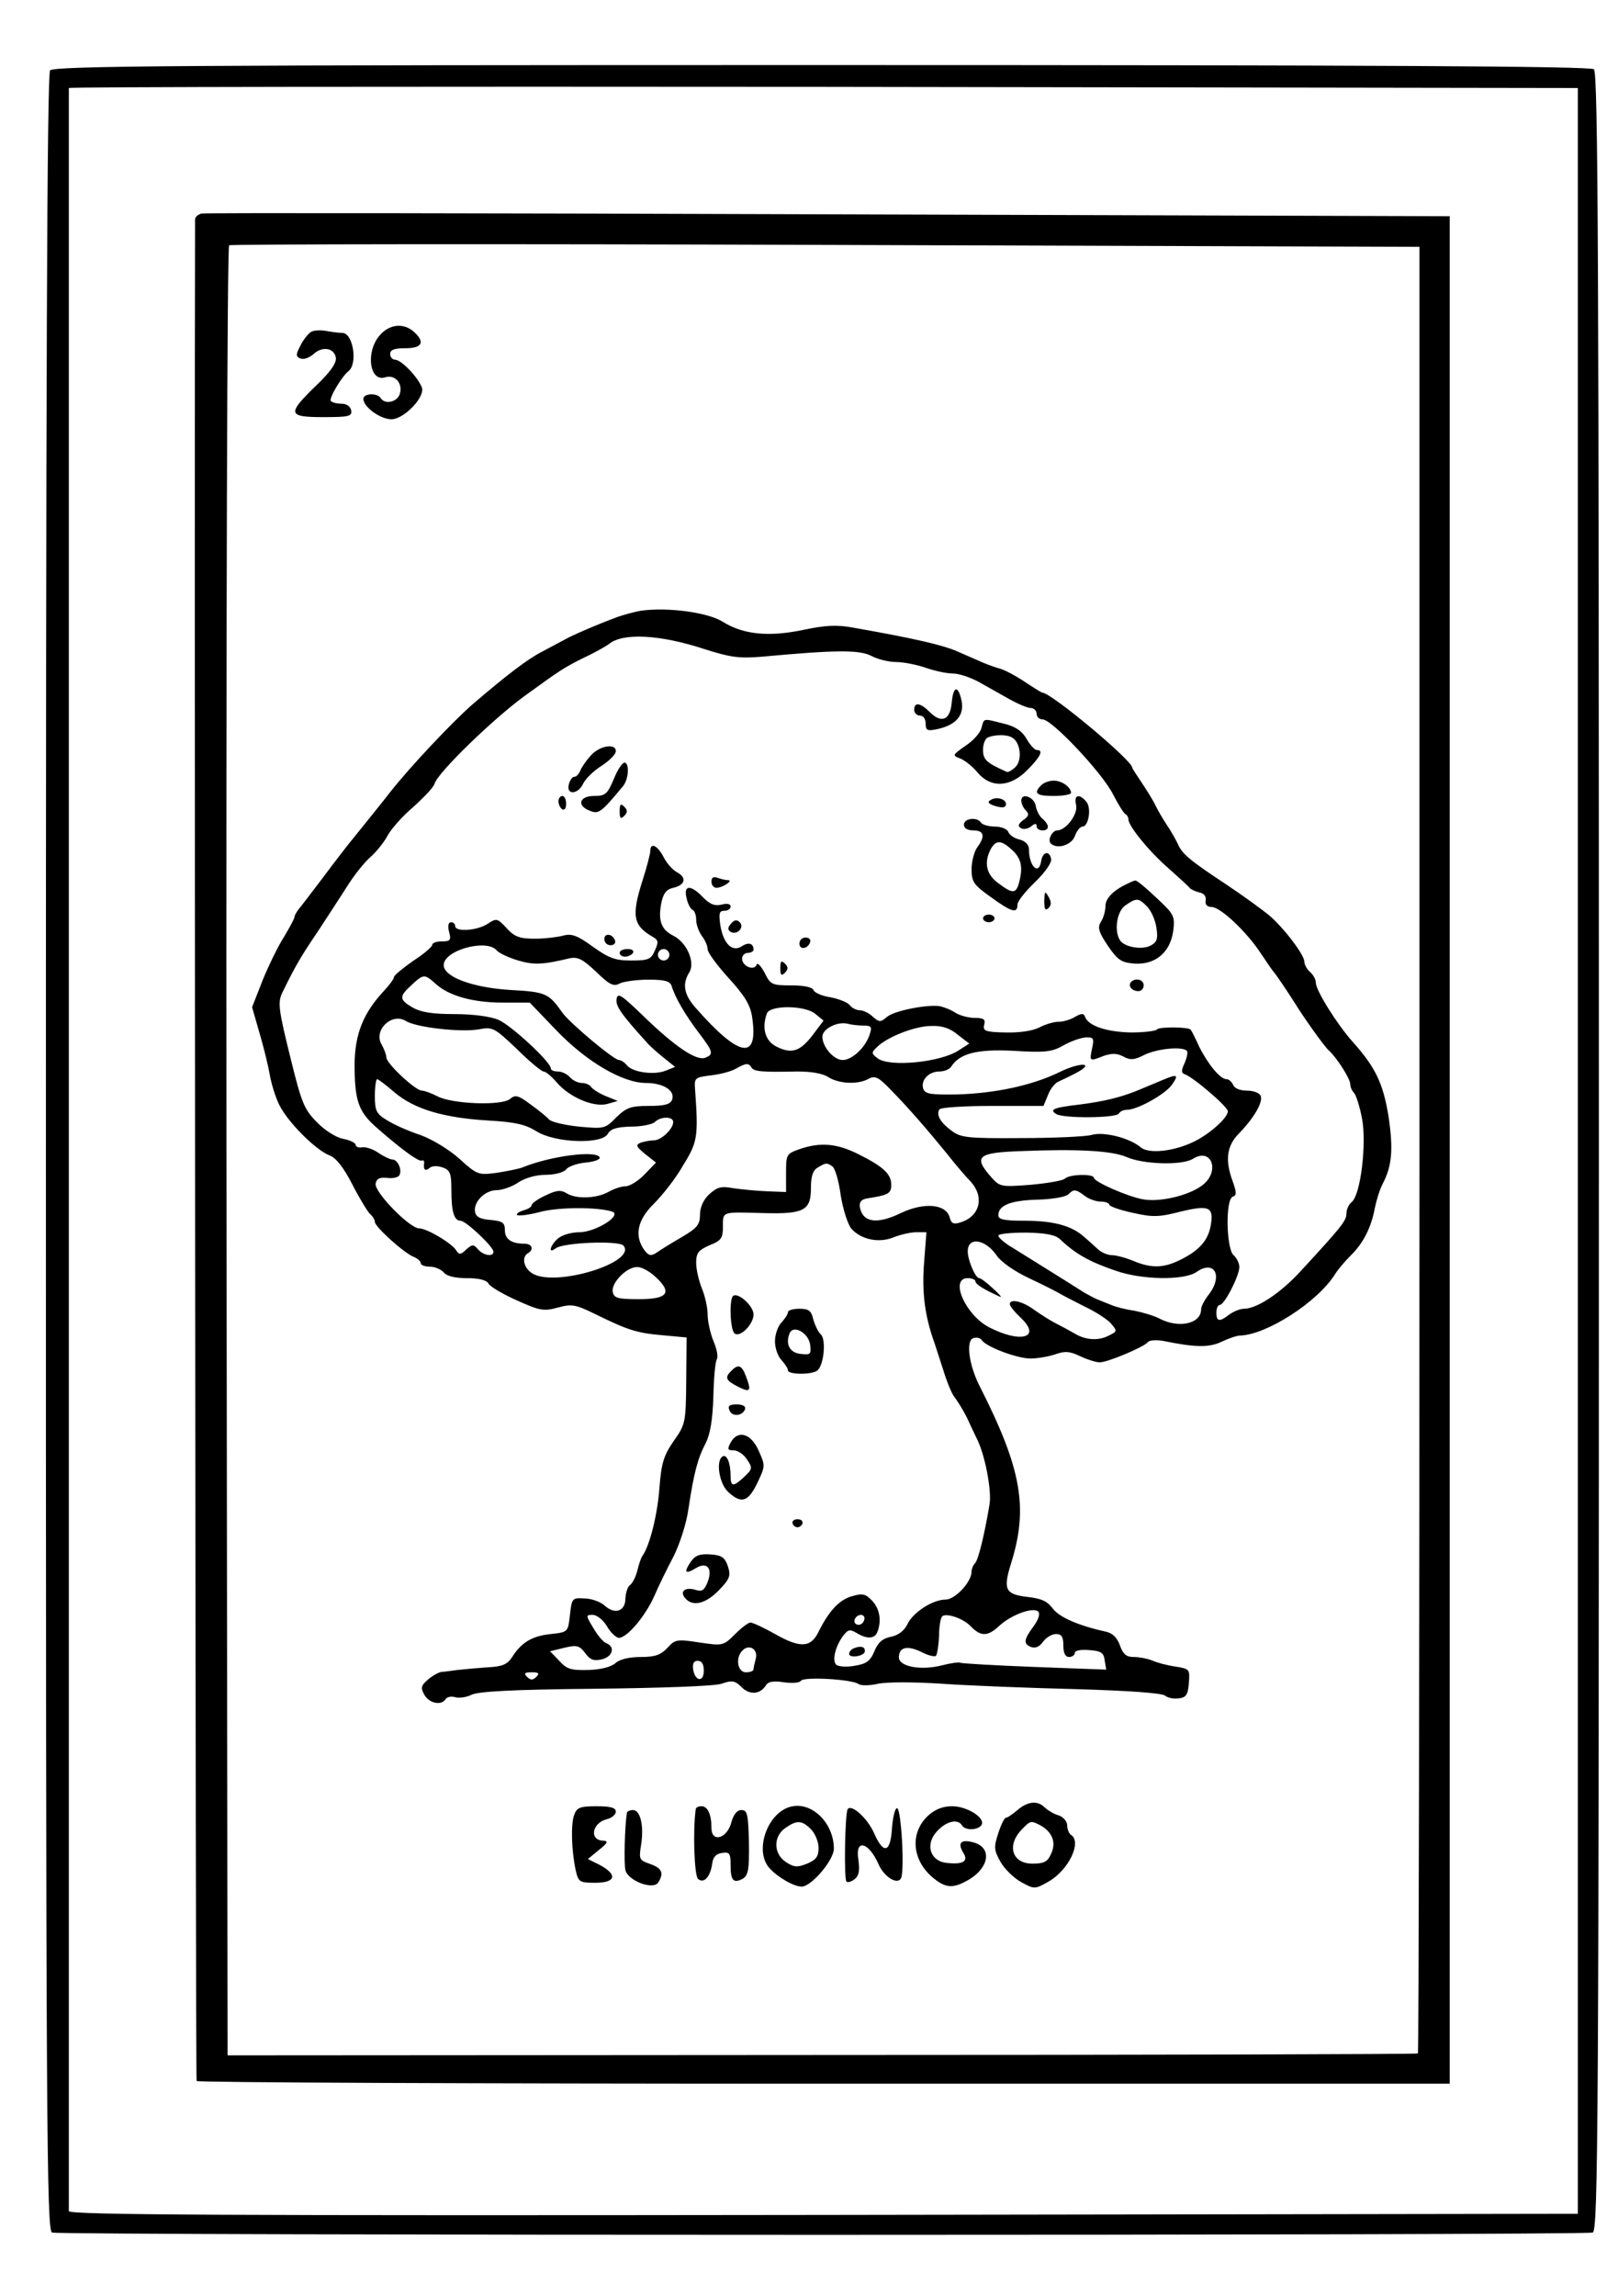 <?xml version="1.0" standalone="no"?>
<!DOCTYPE svg PUBLIC "-//W3C//DTD SVG 20010904//EN"
 "http://www.w3.org/TR/2001/REC-SVG-20010904/DTD/svg10.dtd">
<svg version="1.0" xmlns="http://www.w3.org/2000/svg"
 width="423pt" height="600pt" viewBox="0 0 423 600"
 preserveAspectRatio="xMidYMid meet">
<g transform="translate(0,600) scale(0.1,-0.1)"
fill="#000000" stroke="none">
<path d="M131 5816 c-8 -9 -11 -784 -11 -2828 0 -2553 2 -2816 16 -2822 20 -8
4008 -8 4028 0 14 6 16 269 16 2824 0 2338 -2 2819 -13 2829 -10 8 -567 11
-2019 11 -1660 0 -2008 -2 -2017 -14z m3994 -2823 l0 -2778 -1972 -3 c-1575
-2 -1973 0 -1973 10 0 11 0 5532 0 5548 0 3 888 4 1972 3 l1973 -3 0 -2777z"/>
<path d="M527 5442 c-9 -2 -17 -9 -17 -15 -2 -550 1 -4861 4 -4865 2 -4 740
-7 1640 -7 l1636 0 0 2440 0 2440 -1623 5 c-893 3 -1631 4 -1640 2z m3184
-2446 c0 -1297 -2 -2360 -4 -2362 -2 -2 -703 -4 -1558 -4 l-1554 -1 -3 2363
c-1 1404 2 2364 7 2367 5 3 707 4 1560 1 l1552 -5 0 -2359z"/>
<path d="M993 5124 c-38 -43 -27 -123 14 -110 26 8 47 -16 38 -44 -7 -21 -39
-28 -50 -10 -9 14 -45 12 -45 -2 0 -24 53 -59 80 -53 35 8 81 60 73 82 -9 26
-54 73 -70 73 -7 0 -13 7 -13 15 0 11 11 15 40 15 44 0 52 16 22 43 -27 24
-64 20 -89 -9z"/>
<path d="M812 5132 c-7 -5 -20 -21 -27 -36 -12 -23 -12 -28 1 -33 8 -3 23 2
34 12 23 21 54 16 58 -10 2 -14 -15 -38 -53 -74 -75 -73 -73 -81 21 -81 66 0
75 2 72 18 -2 10 -12 17 -25 17 -12 0 -24 3 -28 7 -6 6 28 64 46 78 25 20 12
100 -16 100 -7 0 -25 2 -41 5 -16 3 -35 2 -42 -3z"/>
<path d="M1675 4404 c-16 -3 -43 -10 -60 -16 -49 -18 -119 -48 -138 -59 -10
-5 -37 -20 -60 -32 -37 -19 -90 -59 -181 -137 -54 -47 -165 -165 -216 -230
-28 -36 -68 -85 -88 -110 -20 -24 -60 -76 -89 -115 -29 -38 -57 -75 -63 -82
-5 -7 -10 -15 -10 -19 0 -4 -13 -28 -28 -53 -16 -25 -41 -77 -56 -114 l-27
-69 19 -66 c11 -37 23 -86 27 -109 4 -24 15 -60 25 -80 22 -45 95 -118 131
-132 17 -6 37 -31 60 -76 19 -37 40 -71 46 -77 7 -6 13 -15 13 -21 0 -13 79
-84 103 -92 9 -4 17 -11 17 -16 0 -5 11 -9 24 -9 13 0 29 -7 36 -15 8 -10 30
-15 61 -15 31 0 51 -5 56 -14 4 -8 38 -28 74 -44 60 -27 70 -29 107 -19 36 10
47 8 94 -15 90 -44 111 -51 178 -57 l65 -6 -1 -113 c-1 -110 -2 -114 -33 -158
-26 -38 -32 -57 -37 -122 -5 -69 -25 -150 -44 -177 -4 -5 -10 -23 -14 -40 -4
-16 -13 -33 -19 -37 -6 -4 -11 -19 -12 -35 0 -34 -28 -43 -55 -18 -10 9 -34
18 -52 18 -32 2 -33 1 -38 -43 -5 -45 -5 -45 -50 -50 -49 -5 -77 -22 -101 -60
-13 -20 -26 -25 -65 -27 -27 -2 -62 -5 -79 -7 -16 -2 -35 -5 -41 -5 -7 -1 -22
-9 -34 -19 -19 -16 -21 -22 -11 -40 12 -23 45 -30 56 -12 4 6 15 8 25 5 11 -3
30 0 42 6 17 9 106 14 322 16 179 2 313 7 332 13 28 10 36 8 53 -9 21 -21 49
-19 64 6 6 9 20 11 46 7 22 -3 41 -2 45 4 7 11 135 4 151 -9 6 -4 29 -4 50 1
24 5 93 5 170 0 72 -5 228 -11 349 -14 136 -4 223 -10 232 -17 7 -6 23 -9 36
-7 19 2 24 10 26 40 3 36 2 37 -35 43 -21 3 -48 10 -61 16 -13 5 -34 9 -48 9
-19 0 -28 7 -36 30 -7 20 -19 32 -36 36 -73 16 -123 38 -140 61 -14 19 -30 26
-66 30 -58 7 -64 19 -43 87 46 146 28 248 -83 466 -27 54 -35 116 -16 123 8 3
18 1 22 -4 10 -18 93 -49 128 -49 18 0 47 5 65 11 25 9 38 8 65 -5 19 -9 42
-16 51 -16 21 0 118 41 126 53 4 5 22 6 40 3 83 -17 120 -18 153 -2 19 9 40
16 48 16 69 2 202 87 248 160 8 13 27 35 41 49 33 32 54 74 63 123 4 20 13 50
21 65 24 46 28 89 15 176 -14 86 -34 128 -94 195 -41 46 -96 134 -96 154 0 9
-7 21 -15 28 -8 7 -15 19 -15 27 0 18 -54 89 -93 122 -16 13 -65 49 -110 79
-97 64 -116 80 -128 107 -5 11 -18 34 -29 50 -11 17 -24 39 -29 50 -5 11 -21
37 -35 58 -14 21 -26 39 -26 41 0 19 -212 196 -235 196 -2 0 -23 13 -47 29
-24 16 -54 32 -68 35 -14 4 -38 13 -55 21 -16 7 -41 18 -55 24 -38 16 -111 33
-270 61 -43 8 -73 6 -130 -6 -91 -19 -157 -12 -210 21 -39 25 -146 39 -215 29z
m166 -100 c69 -22 91 -25 152 -20 194 18 254 18 285 2 17 -9 46 -16 65 -16 19
0 54 -7 77 -15 23 -8 55 -15 71 -15 16 0 45 -10 66 -21 21 -12 57 -32 80 -45
23 -13 49 -24 57 -24 9 0 16 -7 16 -15 0 -8 7 -15 16 -15 24 0 156 -140 184
-196 14 -27 28 -50 33 -52 4 -2 7 -8 7 -13 0 -18 57 -87 106 -129 27 -24 51
-46 54 -50 3 -4 14 -9 25 -12 12 -2 19 -10 17 -21 -2 -11 4 -17 15 -17 24 0
93 -66 129 -121 16 -24 31 -46 34 -49 5 -5 34 -48 55 -81 22 -36 78 -115 89
-124 21 -19 56 -74 56 -88 0 -7 4 -17 10 -23 5 -5 15 -36 21 -68 12 -66 -4
-198 -27 -217 -8 -6 -14 -20 -14 -30 0 -19 -12 -34 -119 -150 -53 -58 -115
-99 -149 -99 -10 0 -27 -7 -38 -15 -26 -20 -34 -19 -34 5 0 11 4 20 9 20 12 0
51 76 51 99 0 10 -7 24 -15 31 -19 16 -22 146 -2 153 10 3 10 11 0 39 -21 56
-16 93 15 125 40 41 64 82 58 99 -3 8 -19 14 -36 14 -18 0 -33 6 -36 15 -4 8
-11 15 -18 15 -16 0 -48 39 -71 85 -10 22 -20 42 -22 44 -5 8 -84 8 -88 1 -3
-4 -33 -8 -67 -8 -64 1 -112 17 -121 40 -3 10 -9 11 -26 1 -11 -7 -31 -13 -43
-13 -13 0 -36 -7 -51 -15 -18 -9 -52 -14 -89 -13 -52 1 -59 4 -55 20 4 14 -1
18 -24 18 -16 0 -40 6 -52 14 -12 8 -31 15 -42 17 -36 4 -120 -13 -137 -29
-16 -14 -20 -13 -36 1 -10 10 -26 17 -34 17 -9 0 -21 6 -27 14 -6 7 -29 16
-50 20 -22 3 -41 12 -44 18 -2 8 -23 13 -58 13 -51 0 -55 2 -70 33 -10 18 -19
28 -21 21 -6 -17 -38 -4 -38 16 0 8 7 15 15 15 8 0 15 4 15 8 0 17 -13 21 -31
9 -25 -16 -48 7 -56 56 -4 30 -3 37 11 37 9 0 16 5 16 11 0 7 -9 9 -24 5 -18
-4 -30 1 -48 19 -32 34 -52 33 -43 -2 3 -16 11 -29 16 -31 5 -2 9 -14 9 -26 0
-12 7 -31 15 -42 8 -10 15 -26 15 -35 0 -8 25 -42 55 -75 41 -45 56 -69 61
-100 18 -117 -32 -109 -148 23 -30 34 -35 62 -16 92 16 26 -6 78 -42 96 -32
16 -40 40 -31 86 5 24 13 35 31 39 31 7 36 26 11 40 -12 6 -28 24 -36 40 -16
31 -35 40 -35 16 0 -7 -9 -42 -20 -76 -30 -94 -25 -119 28 -149 13 -8 14 -13
4 -35 -10 -23 -17 -26 -62 -26 -41 0 -58 6 -100 36 -41 30 -56 35 -78 29 -15
-4 -48 -8 -74 -8 -39 0 -53 5 -73 27 -25 27 -27 27 -50 12 -27 -18 -85 -22
-85 -6 0 6 -5 10 -11 10 -7 0 -9 -10 -5 -25 6 -22 3 -25 -19 -25 -14 0 -25 -4
-25 -9 0 -5 -22 -24 -50 -42 -27 -19 -50 -38 -50 -42 0 -5 -12 -21 -26 -36
-54 -58 -76 -112 -77 -191 0 -97 10 -125 58 -167 65 -57 108 -88 117 -86 4 2
7 0 7 -5 -3 -18 2 -24 14 -14 7 6 21 6 35 1 19 -7 22 -16 22 -58 0 -57 7 -81
24 -81 14 0 86 -68 86 -81 0 -14 -26 -10 -40 6 -12 14 -15 14 -31 0 -14 -14
-19 -14 -26 -3 -11 19 -77 58 -97 58 -25 0 -118 95 -114 117 2 13 11 17 30 15
14 -2 29 1 32 7 8 13 -4 41 -18 41 -6 0 -23 8 -36 17 -14 10 -33 16 -42 15
-10 -2 -18 1 -18 6 0 5 -15 13 -33 16 -19 4 -48 22 -69 44 -33 33 -40 52 -67
161 -33 133 -36 152 -22 179 31 64 49 95 90 155 25 38 60 92 78 120 18 29 45
63 61 77 16 14 36 39 45 56 9 17 38 50 66 74 28 25 54 52 57 62 9 30 154 170
235 229 95 69 104 75 161 103 26 12 53 28 60 33 36 30 133 25 249 -13z m-542
-788 c6 -7 32 -19 56 -26 41 -12 64 -11 135 6 21 4 34 -3 68 -35 35 -34 46
-40 62 -31 10 5 44 10 75 10 44 0 57 -4 61 -17 9 -30 36 -76 71 -122 38 -50
39 -56 17 -65 -23 -9 -78 28 -159 106 -60 58 -70 65 -73 48 -3 -19 11 -39 78
-113 8 -10 29 -28 45 -41 l30 -24 -25 -10 c-31 -12 -86 -4 -101 14 -6 8 -16
14 -21 14 -13 0 -129 97 -148 124 -35 50 -43 54 -135 59 -99 6 -175 34 -175
65 0 39 113 70 139 38z m451 -11 c0 -8 -7 -15 -15 -15 -8 0 -15 7 -15 15 0 8
7 15 15 15 8 0 15 -7 15 -15z m-612 -75 c34 -32 98 -50 176 -50 l71 0 70 -73
c79 -82 173 -137 234 -137 45 0 77 -20 68 -44 -5 -12 -20 -16 -61 -16 -47 0
-58 -4 -85 -30 -29 -30 -32 -30 -98 -24 -37 4 -72 12 -78 19 -5 6 -27 24 -48
39 -32 24 -40 26 -54 14 -22 -18 -151 -13 -189 7 -16 8 -34 15 -41 15 -17 0
-93 71 -93 87 0 7 -6 22 -12 33 -23 37 26 85 63 62 27 -17 143 -30 190 -22 37
7 41 5 100 -51 33 -33 65 -59 70 -59 6 0 21 -13 34 -28 33 -39 96 -66 132 -57
l28 8 -32 13 c-17 7 -34 18 -38 24 -3 5 -14 10 -24 10 -10 0 -24 7 -31 15 -7
8 -21 15 -31 15 -11 0 -19 3 -19 8 0 17 -104 113 -137 127 -21 9 -67 15 -115
15 -58 0 -88 5 -109 17 -36 21 -36 29 -3 59 31 29 34 29 62 4z m993 -79 l22
-18 -27 -36 c-34 -45 -56 -52 -96 -32 -30 15 -39 49 -25 87 9 22 99 21 126 -1z
m127 -31 c20 0 22 -4 16 -22 -10 -34 -46 -68 -71 -68 -23 0 -53 34 -53 61 0
20 38 40 65 34 11 -3 30 -5 43 -5z m246 -24 l30 -23 -28 -18 c-47 -31 -179
-44 -211 -21 -17 13 -18 15 -2 30 26 26 99 55 142 55 28 1 49 -6 69 -23z m351
-36 c-7 -34 -7 -34 31 -19 21 7 34 7 51 -2 18 -10 29 -9 56 5 34 16 98 22 110
10 3 -3 0 -18 -6 -32 -9 -19 -9 -26 0 -29 23 -8 113 -85 113 -97 0 -17 -48
-60 -90 -80 -52 -25 -117 -32 -138 -14 -28 24 -97 42 -129 32 -15 -4 -98 -8
-183 -8 -140 -1 -158 1 -182 19 -30 22 -41 42 -32 56 3 5 65 9 138 9 l134 0
12 29 c6 16 19 32 28 35 9 4 30 14 47 23 50 27 8 28 -48 0 -71 -34 -166 -54
-265 -57 -67 -1 -83 1 -88 14 -8 22 13 46 42 46 13 0 27 6 31 13 22 34 67 46
163 41 82 -5 100 -3 130 14 19 11 45 20 58 21 21 1 23 -2 17 -29z m-890 -50
c6 -10 26 -12 119 -10 37 0 67 -5 82 -15 27 -17 77 -20 105 -4 17 9 26 4 57
-28 49 -50 98 -107 147 -167 22 -28 50 -61 63 -74 36 -40 24 -90 -26 -106 -18
-6 -25 -4 -29 12 -9 36 -67 41 -128 12 -62 -30 -99 -25 -107 15 -2 13 3 20 17
23 58 9 65 13 65 36 0 28 -20 47 -86 80 -56 28 -99 32 -154 13 -34 -12 -35
-14 -35 -62 l0 -50 -50 2 c-27 1 -67 5 -88 8 -32 6 -42 3 -63 -16 -15 -14 -24
-34 -24 -53 0 -26 -7 -35 -48 -59 -26 -15 -55 -33 -65 -40 -15 -10 -21 -9 -33
7 -26 37 -18 78 26 121 22 22 57 66 76 100 38 61 40 75 31 200 -2 28 0 30 43
35 25 3 54 11 65 18 25 14 32 15 40 2z m-933 -65 c51 -43 127 -66 243 -73 71
-4 98 -10 127 -28 49 -31 171 -35 187 -7 7 13 23 18 61 19 28 0 56 6 62 12 15
15 48 15 48 0 0 -18 -31 -48 -51 -48 -9 0 -25 -3 -34 -6 -14 -6 -12 -10 12
-30 l28 -22 -30 -31 c-16 -17 -39 -31 -50 -31 -11 0 -31 -7 -45 -15 -31 -17
-84 -19 -109 -3 -15 9 -26 8 -55 -6 -20 -9 -36 -21 -36 -25 0 -5 -10 -11 -22
-14 -12 -4 -19 -9 -16 -12 3 -3 30 0 60 8 49 13 150 13 188 1 28 -9 -41 -53
-84 -54 -22 0 -47 -7 -58 -17 -20 -18 -26 -41 -5 -25 19 15 165 21 177 7 36
-43 -173 -108 -236 -74 -24 13 -32 43 -14 54 17 10 11 25 -9 25 -34 0 -51 12
-51 35 0 20 -6 24 -37 27 -27 2 -39 8 -41 21 -5 26 26 57 57 57 14 0 40 9 56
20 18 12 47 20 71 20 24 0 47 6 54 14 6 8 29 16 51 18 22 2 38 8 37 13 -6 20
-127 5 -203 -26 -11 -4 -42 -10 -68 -14 -46 -6 -50 -5 -96 37 -27 24 -71 51
-102 62 -30 10 -69 27 -86 38 -29 17 -33 25 -33 64 0 24 3 44 6 44 3 0 24 -16
46 -35z m1912 -168 c44 -20 147 -23 175 -5 50 31 72 -36 22 -71 -36 -26 -110
-43 -153 -35 -40 7 -128 46 -128 56 0 11 -64 10 -76 -2 -5 -5 -45 -12 -89 -16
-76 -6 -81 -5 -101 17 -51 57 -40 67 76 71 148 6 235 1 274 -15z m-768 -25 c7
-4 17 -38 22 -76 6 -37 19 -77 28 -87 26 -29 73 -38 111 -22 18 7 44 13 59 13
l26 0 -6 -78 c-6 -75 1 -133 22 -197 6 -16 18 -55 28 -85 9 -30 22 -61 28 -69
13 -17 33 -51 41 -71 4 -8 12 -26 19 -40 21 -41 39 -135 33 -171 -13 -78 -29
-145 -38 -154 -5 -5 -9 -15 -9 -22 0 -27 -43 -73 -68 -73 -34 0 -86 -34 -100
-65 -8 -16 -23 -28 -42 -32 -22 -4 -35 -15 -44 -38 -11 -26 -21 -33 -52 -38
-21 -4 -43 -2 -48 3 -11 11 -2 48 18 75 13 17 18 18 35 8 28 -17 48 -16 55 3
11 29 6 60 -14 81 -17 18 -25 20 -52 12 -33 -9 -60 -37 -88 -93 -20 -42 -48
-43 -112 -7 -30 17 -60 31 -66 31 -6 0 -24 -14 -41 -31 -30 -30 -32 -30 -93
-21 -58 9 -63 8 -83 -14 -18 -19 -33 -24 -70 -24 -30 0 -55 -6 -66 -16 -11
-10 -38 -17 -71 -18 -45 -1 -56 2 -76 24 l-24 25 37 9 c33 8 40 6 55 -14 13
-18 23 -21 44 -16 28 7 35 33 11 42 -8 3 -23 21 -34 40 -20 33 -20 34 -1 34
10 0 27 -13 37 -30 9 -16 24 -30 31 -30 21 0 68 55 92 108 11 26 34 73 51 105
16 32 34 87 39 125 14 93 24 131 45 171 12 24 18 61 20 121 1 48 5 92 9 98 4
6 0 28 -9 48 -8 20 -15 51 -15 69 0 18 -7 49 -15 68 -8 20 -15 50 -15 67 0 26
6 33 35 46 31 12 35 19 35 49 0 40 -4 38 106 35 106 -3 124 7 124 65 0 31 5
47 18 54 21 13 24 13 38 3z m660 -77 c10 -8 29 -15 42 -15 12 0 22 -4 22 -8 0
-4 27 -14 60 -21 53 -12 69 -12 127 3 75 18 87 12 78 -38 -7 -37 -29 -63 -77
-87 -45 -23 -77 -24 -125 -4 -19 8 -45 15 -56 15 -11 0 -27 7 -36 15 -9 8 -25
23 -37 33 -32 29 -80 42 -155 42 -52 0 -69 3 -69 14 0 26 31 39 101 41 39 1
75 7 82 14 14 14 19 14 43 -4z m-64 -114 c39 -37 75 -58 146 -82 69 -24 178
-25 210 -3 47 33 70 -10 32 -59 -11 -14 -20 -31 -20 -39 0 -37 -58 -50 -108
-24 -15 8 -46 17 -67 21 -22 3 -49 10 -60 15 -11 4 -27 11 -35 14 -8 3 -24 12
-35 18 -42 27 -152 95 -187 117 -21 12 -38 27 -38 32 0 5 33 8 73 8 52 -1 77
-6 89 -18z m-167 -41 c12 -18 47 -42 85 -60 36 -17 72 -35 80 -40 8 -5 38 -20
65 -34 28 -13 59 -33 69 -44 17 -20 17 -21 -3 -31 -27 -15 -61 -14 -91 4 -14
8 -36 20 -50 27 -14 7 -39 23 -56 35 -31 23 -64 30 -64 15 0 -5 13 -21 30 -37
53 -51 -2 -66 -85 -23 -62 33 -103 128 -55 128 11 0 20 -4 20 -8 0 -8 23 -22
65 -41 5 -2 -3 8 -19 22 -16 15 -32 27 -36 27 -10 0 -30 47 -30 70 0 39 46 32
75 -10z m-892 -56 c46 -42 33 -59 -43 -59 -55 0 -65 3 -68 19 -5 23 36 65 63
65 11 1 33 -11 48 -25z m989 -914 c-26 -35 -27 -46 -6 -54 11 -4 22 1 31 14 8
11 23 20 34 20 14 0 19 -7 19 -30 0 -20 5 -30 15 -30 8 0 15 5 15 11 0 6 16 9
38 7 30 -2 38 -7 40 -27 l4 -24 -188 7 c-103 4 -190 9 -194 11 -3 2 -25 -1
-48 -7 -55 -14 -112 -3 -112 21 0 27 22 32 59 14 17 -9 34 -13 38 -10 3 4 7
27 8 52 0 24 4 47 8 51 10 10 55 -5 74 -25 27 -28 45 -28 75 0 31 29 88 50
102 38 6 -6 1 -21 -12 -39z m-442 22 c0 -13 -12 -22 -22 -16 -10 6 -1 24 13
24 5 0 9 -4 9 -8z m-284 -106 c-3 -11 -6 -24 -6 -28 0 -5 -9 -8 -20 -8 -22 0
-28 38 -9 57 18 18 41 3 35 -21z m-136 -32 c0 -31 -23 -28 -28 4 -2 15 2 22
12 22 11 0 16 -9 16 -26z m-438 -16 c-9 -9 -15 -9 -24 0 -9 9 -7 12 12 12 19
0 21 -3 12 -12z"/>
<path d="M2488 4163 c-4 -45 -27 -54 -57 -24 -25 25 -41 27 -41 6 0 -8 7 -15
15 -15 9 0 15 -9 15 -21 0 -18 4 -20 32 -14 48 11 69 36 62 73 -9 43 -22 40
-26 -5z"/>
<path d="M2566 4098 c-3 -13 -22 -34 -42 -47 -34 -24 -35 -25 -14 -33 11 -4
32 -20 45 -36 35 -42 85 -40 130 5 35 35 44 53 26 53 -6 0 -18 13 -27 29 -12
21 -30 33 -60 40 -55 14 -51 15 -58 -11z m81 -26 c21 -13 26 -58 8 -76 -9 -9
-20 -15 -23 -13 -54 24 -62 32 -62 58 0 15 6 30 13 32 19 8 51 8 64 -1z"/>
<path d="M1544 4025 c-12 -13 -24 -31 -27 -39 -4 -9 -10 -16 -16 -16 -5 0 -11
-9 -14 -20 -7 -29 25 -26 38 3 6 12 27 33 48 46 20 13 37 30 37 38 0 22 -44
14 -66 -12z"/>
<path d="M1605 3965 c-17 -40 -22 -45 -52 -45 -39 0 -46 -26 -10 -39 22 -9 29
-4 86 65 14 17 17 57 5 61 -6 2 -19 -17 -29 -42z"/>
<path d="M2722 3948 c-21 -21 -13 -28 33 -28 25 0 45 4 45 8 0 15 -24 32 -45
32 -12 0 -26 -5 -33 -12z"/>
<path d="M1460 3906 c0 -8 5 -18 10 -21 6 -3 10 3 10 14 0 12 -4 21 -10 21 -5
0 -10 -6 -10 -14z"/>
<path d="M2591 3910 c-10 -5 -8 -9 4 -14 23 -8 35 -8 35 3 0 13 -25 20 -39 11z"/>
<path d="M2670 3908 c0 -8 5 -19 12 -26 9 -9 8 -15 -7 -25 -13 -10 -15 -16 -6
-21 6 -4 18 -2 26 4 11 9 15 9 15 1 0 -6 7 -11 15 -11 19 0 19 14 1 30 -8 6
-16 21 -18 33 -3 24 -38 37 -38 15z"/>
<path d="M2813 3898 c7 -24 -26 -68 -49 -68 -13 0 -26 -25 -17 -34 16 -16 54
-5 63 19 5 14 14 25 20 25 16 0 24 49 10 65 -18 22 -33 18 -27 -7z"/>
<path d="M1620 3880 c0 -19 3 -21 12 -12 9 9 9 15 0 24 -9 9 -12 7 -12 -12z"/>
<path d="M2520 3845 c0 -9 9 -15 25 -15 28 0 31 -16 10 -44 -8 -11 -15 -37
-15 -57 0 -33 5 -41 50 -73 55 -40 70 -44 70 -20 0 9 21 35 46 59 26 25 44 51
42 60 -4 23 -22 20 -26 -5 -6 -39 -32 -14 -32 31 0 11 -9 21 -24 25 -14 3 -27
12 -30 20 -3 8 -19 14 -35 14 -16 0 -33 5 -36 10 -10 16 -45 12 -45 -5z m127
-67 c23 -22 28 -44 17 -85 -8 -29 -17 -29 -54 -1 -32 23 -38 54 -20 89 14 25
28 24 57 -3z"/>
<path d="M1860 3696 c0 -9 6 -16 13 -16 16 0 46 20 30 20 -6 0 -18 3 -27 6
-11 4 -16 1 -16 -10z"/>
<path d="M2950 3692 c-39 -18 -60 -39 -60 -60 0 -12 -5 -31 -12 -41 -9 -15 -6
-26 18 -62 26 -38 35 -44 69 -47 55 -4 94 29 102 84 5 37 2 44 -30 75 -42 40
-65 59 -69 58 -2 0 -10 -3 -18 -7z m48 -60 c11 -11 22 -35 25 -55 5 -30 2 -39
-15 -48 -22 -12 -69 -4 -80 14 -16 25 -8 76 14 91 29 20 34 20 56 -2z"/>
<path d="M2730 3646 c0 -22 3 -27 11 -19 8 8 8 16 0 30 -9 16 -10 14 -11 -11z"/>
<path d="M2570 3600 c0 -5 7 -10 15 -10 8 0 15 5 15 10 0 6 -7 10 -15 10 -8 0
-15 -4 -15 -10z"/>
<path d="M1911 3586 c-9 -10 -9 -16 -1 -21 17 -10 37 12 24 25 -8 8 -15 6 -23
-4z"/>
<path d="M1580 3546 c0 -9 7 -16 16 -16 9 0 14 5 12 12 -6 18 -28 21 -28 4z"/>
<path d="M2090 3534 c0 -17 22 -14 28 4 2 7 -3 12 -12 12 -9 0 -16 -7 -16 -16z"/>
<path d="M1620 3510 c0 -5 6 -10 14 -10 8 0 18 5 21 10 3 6 -3 10 -14 10 -12
0 -21 -4 -21 -10z"/>
<path d="M2040 3470 c0 -19 3 -21 12 -12 9 9 9 15 0 24 -9 9 -12 7 -12 -12z"/>
<path d="M2957 3434 c-9 -10 2 -24 19 -24 8 0 14 7 14 15 0 15 -21 21 -33 9z"/>
<path d="M3040 3178 c-14 -6 -38 -16 -55 -23 -51 -22 -98 -33 -160 -41 -69 -8
-83 -13 -64 -25 19 -12 156 -11 164 1 3 6 13 10 22 10 27 0 102 42 118 67 17
25 13 27 -25 11z"/>
<path d="M1916 2613 c-10 -11 -7 -91 5 -98 15 -10 49 25 49 50 0 23 -42 60
-54 48z"/>
<path d="M2060 2571 c0 -5 -8 -17 -17 -27 -9 -9 -17 -31 -17 -49 0 -18 8 -40
17 -49 9 -10 17 -22 17 -27 0 -11 60 -12 76 -1 17 11 25 80 10 95 -7 6 -16 25
-20 40 -5 22 -12 27 -36 27 -17 0 -30 -4 -30 -9z m58 -85 c3 -25 1 -27 -25
-24 -28 3 -40 25 -29 53 9 25 50 2 54 -29z"/>
<path d="M1912 2418 c-18 -18 -15 -25 18 -42 32 -16 35 -11 20 28 -11 29 -20
32 -38 14z"/>
<path d="M1907 2315 c6 -18 34 -16 41 3 2 7 -6 12 -22 12 -19 0 -24 -4 -19
-15z"/>
<path d="M1910 2230 c-9 -17 -8 -20 8 -20 11 0 27 -11 35 -24 15 -22 14 -25
-7 -45 -29 -27 -36 -27 -36 3 0 33 -10 57 -21 50 -18 -11 -9 -70 14 -92 35
-33 53 -27 77 23 21 44 21 45 3 85 -20 45 -55 54 -73 20z"/>
<path d="M2072 2019 c2 -6 8 -10 13 -10 5 0 11 4 13 10 2 6 -4 11 -13 11 -9 0
-15 -5 -13 -11z"/>
<path d="M1806 1919 c-19 -28 -15 -34 13 -17 29 18 45 0 31 -36 -8 -21 -15
-26 -30 -21 -28 9 -44 -3 -29 -21 19 -23 53 -16 88 20 29 30 32 38 24 63 -8
23 -16 29 -45 31 -28 2 -40 -2 -52 -19z"/>
<path d="M2233 1693 c-7 -2 -13 -9 -13 -15 0 -12 41 -6 41 7 1 12 -11 15 -28
8z"/>
<path d="M2073 1280 c-64 -10 -103 -114 -62 -161 21 -24 64 -49 85 -49 25 0
84 69 84 99 0 65 -54 120 -107 111z m47 -60 c11 -11 20 -33 20 -49 0 -22 -6
-31 -30 -41 -25 -10 -34 -10 -55 4 -33 21 -34 67 -2 89 30 21 43 21 67 -3z"/>
<path d="M2660 1270 c-13 -11 -26 -20 -30 -20 -4 0 -13 -18 -20 -40 -12 -37
-12 -44 6 -76 11 -19 36 -43 55 -53 33 -18 35 -18 70 2 53 30 88 104 59 122
-5 3 -10 15 -10 25 0 10 -10 22 -22 26 -12 3 -28 13 -36 20 -19 20 -45 17 -72
-6z m60 -40 c31 -17 42 -45 28 -74 -9 -21 -18 -26 -49 -26 -52 0 -68 46 -29
88 24 25 25 25 50 12z"/>
<path d="M1501 1257 c-9 -24 -7 -93 4 -144 7 -31 10 -33 51 -33 54 0 59 21 13
46 l-32 16 29 24 c22 17 25 23 12 24 -38 0 -31 46 8 56 13 3 24 12 24 20 0 10
-14 14 -50 14 -43 0 -52 -3 -59 -23z"/>
<path d="M1819 1273 c-8 -55 -4 -175 6 -183 15 -13 32 5 37 40 2 17 10 26 26
28 19 3 22 -1 22 -31 0 -41 7 -49 31 -37 15 9 18 23 17 95 -2 75 -4 85 -20 85
-11 0 -20 -11 -26 -32 -11 -43 -52 -54 -52 -15 0 36 -10 57 -26 57 -8 0 -14
-3 -15 -7z"/>
<path d="M2216 1272 c-7 -12 -10 -182 -3 -189 4 -3 13 0 22 7 11 9 13 23 9 51
-9 55 27 46 53 -13 15 -34 51 -55 59 -35 9 24 0 182 -11 182 -5 0 -11 -24 -13
-52 -4 -65 -22 -70 -47 -13 -18 40 -60 77 -69 62z"/>
<path d="M2427 1256 c-50 -46 -43 -120 16 -166 32 -25 51 -25 93 0 52 33 57
84 7 96 -31 8 -40 -2 -25 -27 15 -23 0 -32 -44 -27 -43 5 -56 49 -24 83 24 26
54 33 65 15 8 -14 42 -13 51 1 11 18 -37 49 -77 49 -24 0 -44 -8 -62 -24z"/>
<path d="M1639 1263 c-6 -37 -8 -132 -4 -150 7 -28 73 -53 86 -32 15 24 10 37
-21 48 -29 10 -30 12 -24 50 8 50 -2 91 -21 91 -8 0 -15 -3 -16 -7z"/>
</g>
</svg>

